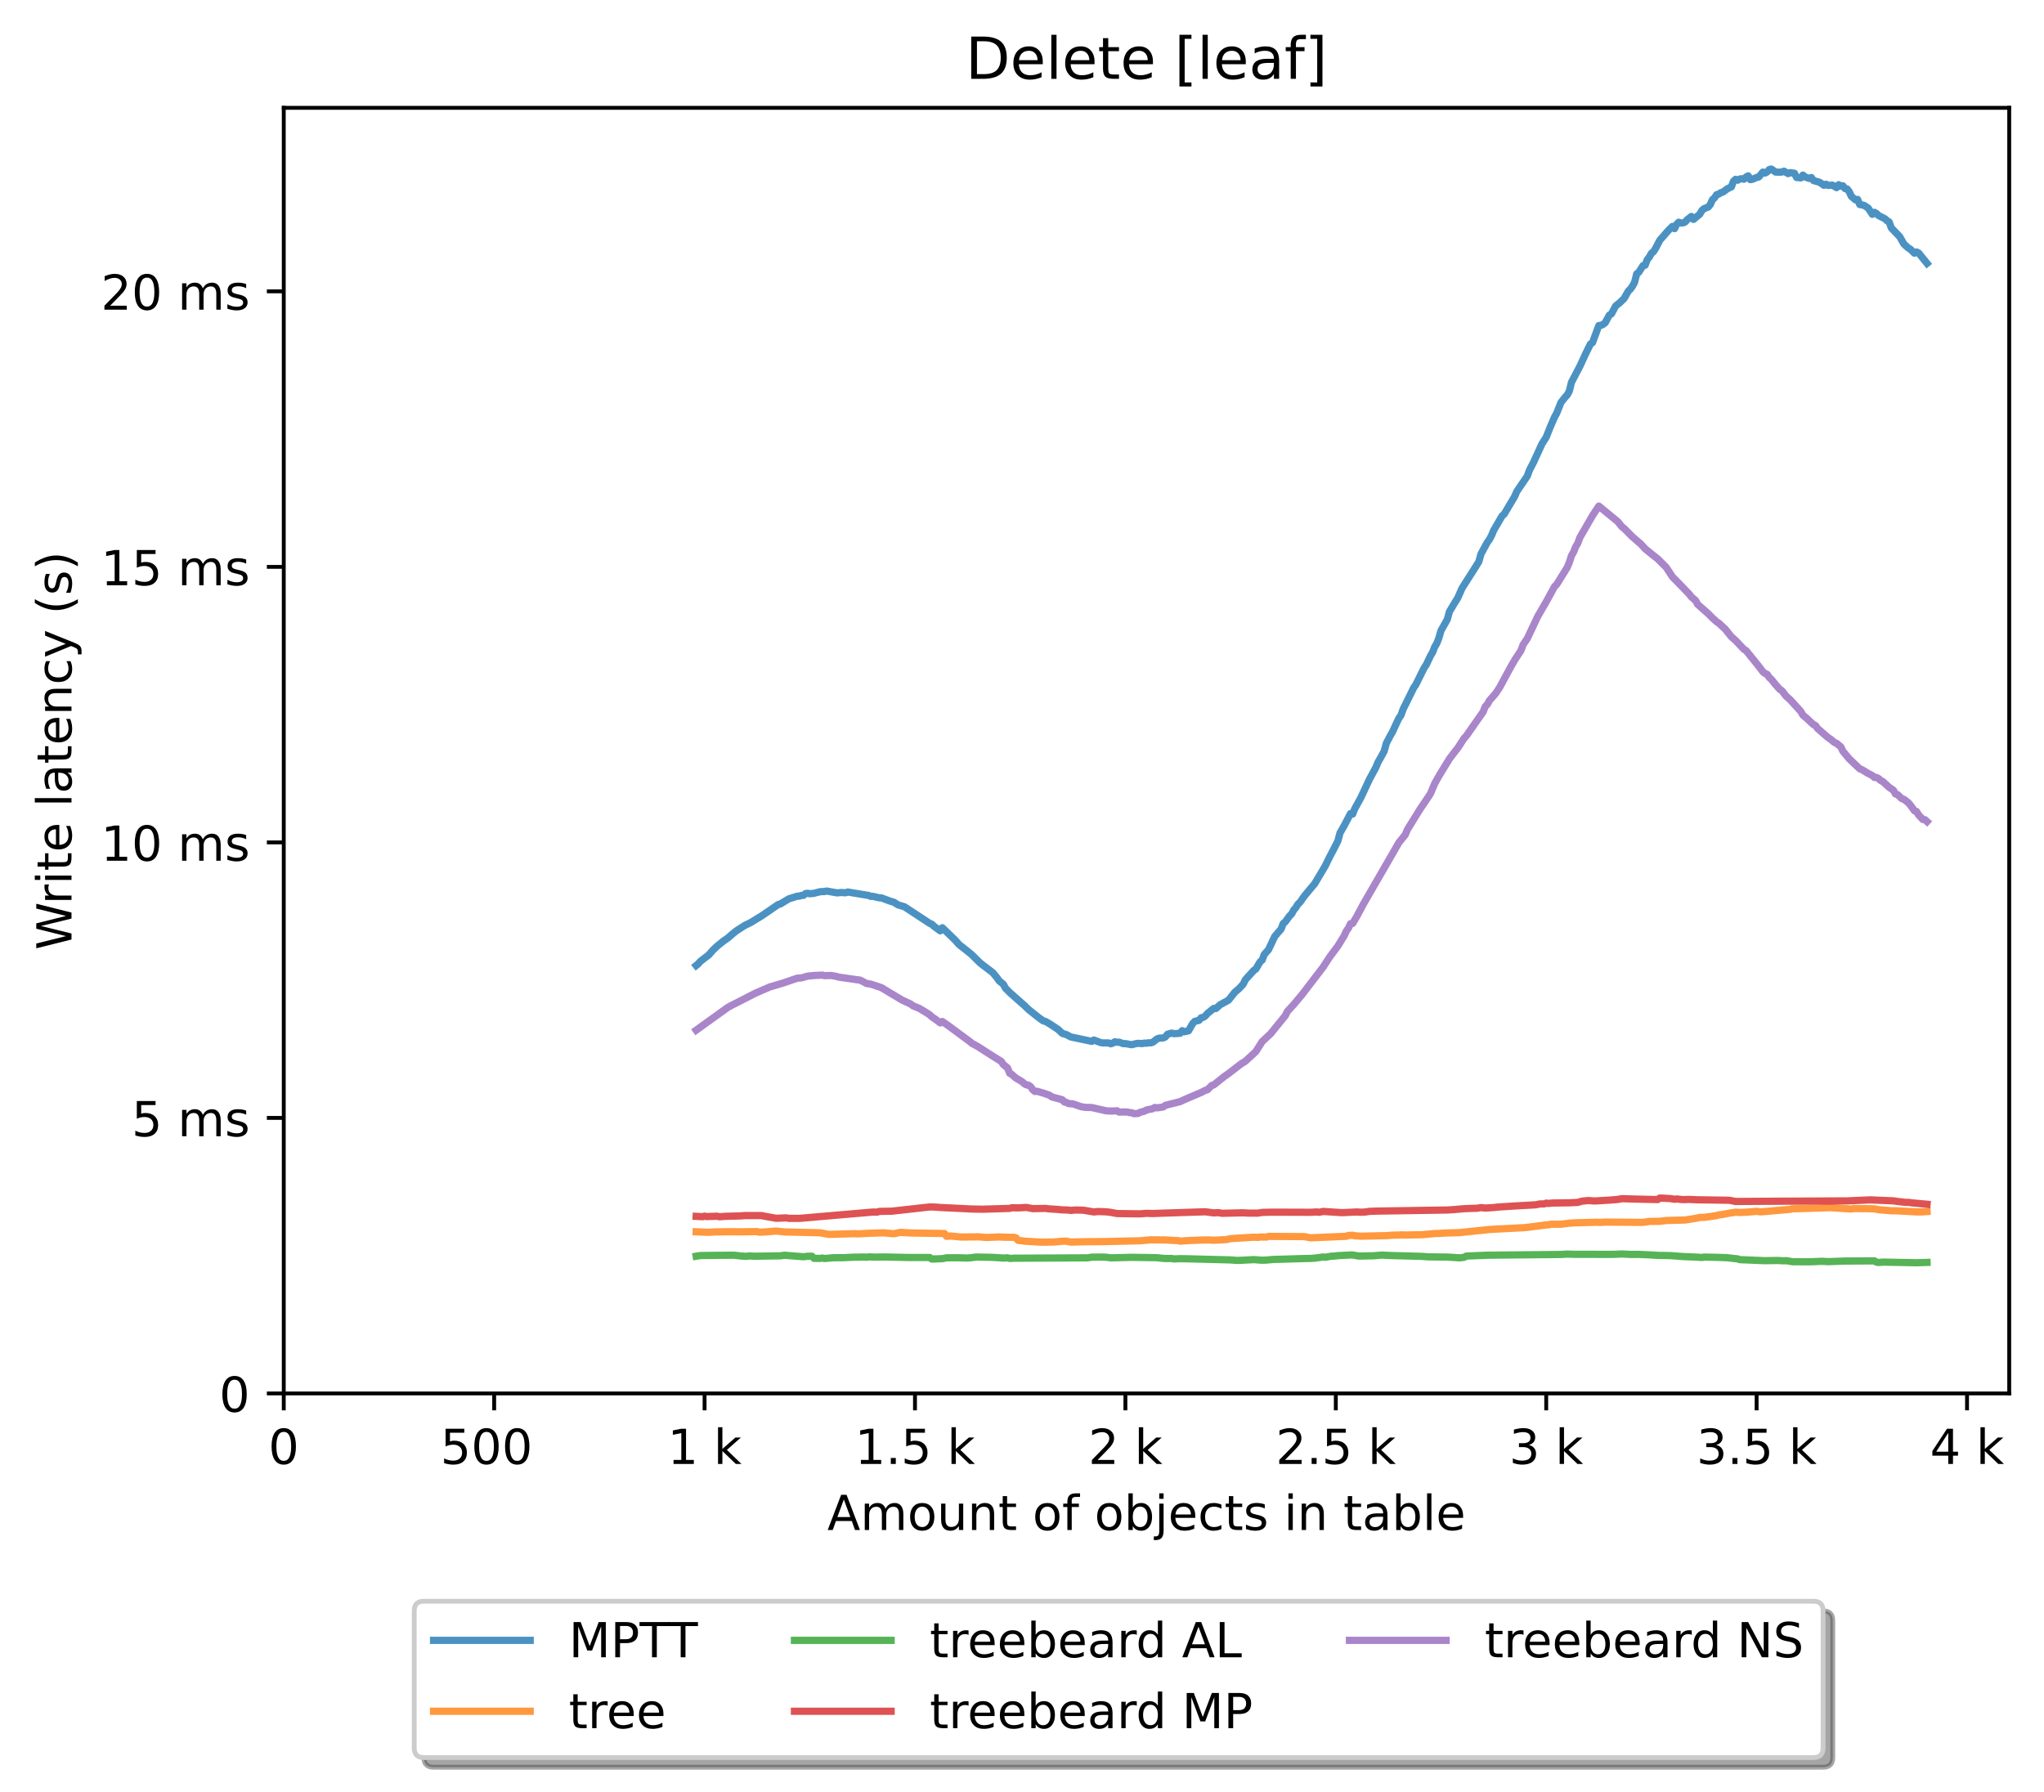 <?xml version="1.0" encoding="utf-8" standalone="no"?>
<!DOCTYPE svg PUBLIC "-//W3C//DTD SVG 1.1//EN"
  "http://www.w3.org/Graphics/SVG/1.1/DTD/svg11.dtd">
<!-- Created with matplotlib (https://matplotlib.org/) -->
<svg height="371.002pt" version="1.1" viewBox="0 0 423.051 371.002" width="423.051pt" xmlns="http://www.w3.org/2000/svg" xmlns:xlink="http://www.w3.org/1999/xlink">
 <defs>
  <style type="text/css">*{stroke-linecap:butt;stroke-linejoin:round;}</style>
 </defs>
 <g id="figure_1">
  <g id="patch_1">
   <path d="M 0 371.002 
L 423.051 371.002 
L 423.051 0 
L 0 0 
z
" style="fill:#ffffff;"/>
  </g>
  <g id="axes_1">
   <g id="patch_2">
    <path d="M 58.731 288.43 
L 415.851 288.43 
L 415.851 22.318 
L 58.731 22.318 
z
" style="fill:#ffffff;"/>
   </g>
   <g id="matplotlib.axis_1">
    <g id="xtick_1">
     <g id="line2d_1">
      <defs>
       <path d="M 0 0 
L 0 3.5 
" id="m8fda769b8e" style="stroke:#000000;stroke-width:0.8;"/>
      </defs>
      <g>
       <use style="stroke:#000000;stroke-width:0.8;" x="58.731" xlink:href="#m8fda769b8e" y="288.43"/>
      </g>
     </g>
     <g id="text_1">
      <!-- 0 -->
      <g transform="translate(55.55 303.029)scale(0.1 -0.1)">
       <defs>
        <path d="M 31.781 66.406 
Q 24.172 66.406 20.328 58.906 
Q 16.5 51.422 16.5 36.375 
Q 16.5 21.391 20.328 13.891 
Q 24.172 6.391 31.781 6.391 
Q 39.453 6.391 43.281 13.891 
Q 47.125 21.391 47.125 36.375 
Q 47.125 51.422 43.281 58.906 
Q 39.453 66.406 31.781 66.406 
z
M 31.781 74.219 
Q 44.047 74.219 50.516 64.516 
Q 56.984 54.828 56.984 36.375 
Q 56.984 17.969 50.516 8.266 
Q 44.047 -1.422 31.781 -1.422 
Q 19.531 -1.422 13.062 8.266 
Q 6.594 17.969 6.594 36.375 
Q 6.594 54.828 13.062 64.516 
Q 19.531 74.219 31.781 74.219 
z
" id="DejaVuSans-48"/>
       </defs>
       <use xlink:href="#DejaVuSans-48"/>
      </g>
     </g>
    </g>
    <g id="xtick_2">
     <g id="line2d_2">
      <g>
       <use style="stroke:#000000;stroke-width:0.8;" x="102.28" xlink:href="#m8fda769b8e" y="288.43"/>
      </g>
     </g>
     <g id="text_2">
      <!-- 500  -->
      <g transform="translate(91.147 303.029)scale(0.1 -0.1)">
       <defs>
        <path d="M 10.797 72.906 
L 49.516 72.906 
L 49.516 64.594 
L 19.828 64.594 
L 19.828 46.734 
Q 21.969 47.469 24.109 47.828 
Q 26.266 48.188 28.422 48.188 
Q 40.625 48.188 47.75 41.5 
Q 54.891 34.812 54.891 23.391 
Q 54.891 11.625 47.562 5.094 
Q 40.234 -1.422 26.906 -1.422 
Q 22.312 -1.422 17.547 -0.641 
Q 12.797 0.141 7.719 1.703 
L 7.719 11.625 
Q 12.109 9.234 16.797 8.062 
Q 21.484 6.891 26.703 6.891 
Q 35.156 6.891 40.078 11.328 
Q 45.016 15.766 45.016 23.391 
Q 45.016 31 40.078 35.438 
Q 35.156 39.891 26.703 39.891 
Q 22.75 39.891 18.812 39.016 
Q 14.891 38.141 10.797 36.281 
z
" id="DejaVuSans-53"/>
        <path id="DejaVuSans-32"/>
       </defs>
       <use xlink:href="#DejaVuSans-53"/>
       <use x="63.623" xlink:href="#DejaVuSans-48"/>
       <use x="127.246" xlink:href="#DejaVuSans-48"/>
       <use x="190.869" xlink:href="#DejaVuSans-32"/>
      </g>
     </g>
    </g>
    <g id="xtick_3">
     <g id="line2d_3">
      <g>
       <use style="stroke:#000000;stroke-width:0.8;" x="145.828" xlink:href="#m8fda769b8e" y="288.43"/>
      </g>
     </g>
     <g id="text_3">
      <!-- 1 k -->
      <g transform="translate(138.163 303.029)scale(0.1 -0.1)">
       <defs>
        <path d="M 12.406 8.297 
L 28.516 8.297 
L 28.516 63.922 
L 10.984 60.406 
L 10.984 69.391 
L 28.422 72.906 
L 38.281 72.906 
L 38.281 8.297 
L 54.391 8.297 
L 54.391 0 
L 12.406 0 
z
" id="DejaVuSans-49"/>
        <path d="M 9.078 75.984 
L 18.109 75.984 
L 18.109 31.109 
L 44.922 54.688 
L 56.391 54.688 
L 27.391 29.109 
L 57.625 0 
L 45.906 0 
L 18.109 26.703 
L 18.109 0 
L 9.078 0 
z
" id="DejaVuSans-107"/>
       </defs>
       <use xlink:href="#DejaVuSans-49"/>
       <use x="63.623" xlink:href="#DejaVuSans-32"/>
       <use x="95.41" xlink:href="#DejaVuSans-107"/>
      </g>
     </g>
    </g>
    <g id="xtick_4">
     <g id="line2d_4">
      <g>
       <use style="stroke:#000000;stroke-width:0.8;" x="189.377" xlink:href="#m8fda769b8e" y="288.43"/>
      </g>
     </g>
     <g id="text_4">
      <!-- 1.5 k -->
      <g transform="translate(176.941 303.029)scale(0.1 -0.1)">
       <defs>
        <path d="M 10.688 12.406 
L 21 12.406 
L 21 0 
L 10.688 0 
z
" id="DejaVuSans-46"/>
       </defs>
       <use xlink:href="#DejaVuSans-49"/>
       <use x="63.623" xlink:href="#DejaVuSans-46"/>
       <use x="95.41" xlink:href="#DejaVuSans-53"/>
       <use x="159.033" xlink:href="#DejaVuSans-32"/>
       <use x="190.82" xlink:href="#DejaVuSans-107"/>
      </g>
     </g>
    </g>
    <g id="xtick_5">
     <g id="line2d_5">
      <g>
       <use style="stroke:#000000;stroke-width:0.8;" x="232.926" xlink:href="#m8fda769b8e" y="288.43"/>
      </g>
     </g>
     <g id="text_5">
      <!-- 2 k -->
      <g transform="translate(225.26 303.029)scale(0.1 -0.1)">
       <defs>
        <path d="M 19.188 8.297 
L 53.609 8.297 
L 53.609 0 
L 7.328 0 
L 7.328 8.297 
Q 12.938 14.109 22.625 23.891 
Q 32.328 33.688 34.812 36.531 
Q 39.547 41.844 41.422 45.531 
Q 43.312 49.219 43.312 52.781 
Q 43.312 58.594 39.234 62.25 
Q 35.156 65.922 28.609 65.922 
Q 23.969 65.922 18.812 64.312 
Q 13.672 62.703 7.812 59.422 
L 7.812 69.391 
Q 13.766 71.781 18.938 73 
Q 24.125 74.219 28.422 74.219 
Q 39.75 74.219 46.484 68.547 
Q 53.219 62.891 53.219 53.422 
Q 53.219 48.922 51.531 44.891 
Q 49.859 40.875 45.406 35.406 
Q 44.188 33.984 37.641 27.219 
Q 31.109 20.453 19.188 8.297 
z
" id="DejaVuSans-50"/>
       </defs>
       <use xlink:href="#DejaVuSans-50"/>
       <use x="63.623" xlink:href="#DejaVuSans-32"/>
       <use x="95.41" xlink:href="#DejaVuSans-107"/>
      </g>
     </g>
    </g>
    <g id="xtick_6">
     <g id="line2d_6">
      <g>
       <use style="stroke:#000000;stroke-width:0.8;" x="276.474" xlink:href="#m8fda769b8e" y="288.43"/>
      </g>
     </g>
     <g id="text_6">
      <!-- 2.5 k -->
      <g transform="translate(264.038 303.029)scale(0.1 -0.1)">
       <use xlink:href="#DejaVuSans-50"/>
       <use x="63.623" xlink:href="#DejaVuSans-46"/>
       <use x="95.41" xlink:href="#DejaVuSans-53"/>
       <use x="159.033" xlink:href="#DejaVuSans-32"/>
       <use x="190.82" xlink:href="#DejaVuSans-107"/>
      </g>
     </g>
    </g>
    <g id="xtick_7">
     <g id="line2d_7">
      <g>
       <use style="stroke:#000000;stroke-width:0.8;" x="320.023" xlink:href="#m8fda769b8e" y="288.43"/>
      </g>
     </g>
     <g id="text_7">
      <!-- 3 k -->
      <g transform="translate(312.357 303.029)scale(0.1 -0.1)">
       <defs>
        <path d="M 40.578 39.312 
Q 47.656 37.797 51.625 33 
Q 55.609 28.219 55.609 21.188 
Q 55.609 10.406 48.188 4.484 
Q 40.766 -1.422 27.094 -1.422 
Q 22.516 -1.422 17.656 -0.516 
Q 12.797 0.391 7.625 2.203 
L 7.625 11.719 
Q 11.719 9.328 16.594 8.109 
Q 21.484 6.891 26.812 6.891 
Q 36.078 6.891 40.938 10.547 
Q 45.797 14.203 45.797 21.188 
Q 45.797 27.641 41.281 31.266 
Q 36.766 34.906 28.719 34.906 
L 20.219 34.906 
L 20.219 43.016 
L 29.109 43.016 
Q 36.375 43.016 40.234 45.922 
Q 44.094 48.828 44.094 54.297 
Q 44.094 59.906 40.109 62.906 
Q 36.141 65.922 28.719 65.922 
Q 24.656 65.922 20.016 65.031 
Q 15.375 64.156 9.812 62.312 
L 9.812 71.094 
Q 15.438 72.656 20.344 73.438 
Q 25.25 74.219 29.594 74.219 
Q 40.828 74.219 47.359 69.109 
Q 53.906 64.016 53.906 55.328 
Q 53.906 49.266 50.438 45.094 
Q 46.969 40.922 40.578 39.312 
z
" id="DejaVuSans-51"/>
       </defs>
       <use xlink:href="#DejaVuSans-51"/>
       <use x="63.623" xlink:href="#DejaVuSans-32"/>
       <use x="95.41" xlink:href="#DejaVuSans-107"/>
      </g>
     </g>
    </g>
    <g id="xtick_8">
     <g id="line2d_8">
      <g>
       <use style="stroke:#000000;stroke-width:0.8;" x="363.571" xlink:href="#m8fda769b8e" y="288.43"/>
      </g>
     </g>
     <g id="text_8">
      <!-- 3.5 k -->
      <g transform="translate(351.135 303.029)scale(0.1 -0.1)">
       <use xlink:href="#DejaVuSans-51"/>
       <use x="63.623" xlink:href="#DejaVuSans-46"/>
       <use x="95.41" xlink:href="#DejaVuSans-53"/>
       <use x="159.033" xlink:href="#DejaVuSans-32"/>
       <use x="190.82" xlink:href="#DejaVuSans-107"/>
      </g>
     </g>
    </g>
    <g id="xtick_9">
     <g id="line2d_9">
      <g>
       <use style="stroke:#000000;stroke-width:0.8;" x="407.12" xlink:href="#m8fda769b8e" y="288.43"/>
      </g>
     </g>
     <g id="text_9">
      <!-- 4 k -->
      <g transform="translate(399.454 303.029)scale(0.1 -0.1)">
       <defs>
        <path d="M 37.797 64.312 
L 12.891 25.391 
L 37.797 25.391 
z
M 35.203 72.906 
L 47.609 72.906 
L 47.609 25.391 
L 58.016 25.391 
L 58.016 17.188 
L 47.609 17.188 
L 47.609 0 
L 37.797 0 
L 37.797 17.188 
L 4.891 17.188 
L 4.891 26.703 
z
" id="DejaVuSans-52"/>
       </defs>
       <use xlink:href="#DejaVuSans-52"/>
       <use x="63.623" xlink:href="#DejaVuSans-32"/>
       <use x="95.41" xlink:href="#DejaVuSans-107"/>
      </g>
     </g>
    </g>
    <g id="text_10">
     <!-- Amount of objects in table -->
     <g transform="translate(171.233 316.707)scale(0.1 -0.1)">
      <defs>
       <path d="M 34.188 63.188 
L 20.797 26.906 
L 47.609 26.906 
z
M 28.609 72.906 
L 39.797 72.906 
L 67.578 0 
L 57.328 0 
L 50.688 18.703 
L 17.828 18.703 
L 11.188 0 
L 0.781 0 
z
" id="DejaVuSans-65"/>
       <path d="M 52 44.188 
Q 55.375 50.25 60.062 53.125 
Q 64.75 56 71.094 56 
Q 79.641 56 84.281 50.016 
Q 88.922 44.047 88.922 33.016 
L 88.922 0 
L 79.891 0 
L 79.891 32.719 
Q 79.891 40.578 77.094 44.375 
Q 74.312 48.188 68.609 48.188 
Q 61.625 48.188 57.562 43.547 
Q 53.516 38.922 53.516 30.906 
L 53.516 0 
L 44.484 0 
L 44.484 32.719 
Q 44.484 40.625 41.703 44.406 
Q 38.922 48.188 33.109 48.188 
Q 26.219 48.188 22.156 43.531 
Q 18.109 38.875 18.109 30.906 
L 18.109 0 
L 9.078 0 
L 9.078 54.688 
L 18.109 54.688 
L 18.109 46.188 
Q 21.188 51.219 25.484 53.609 
Q 29.781 56 35.688 56 
Q 41.656 56 45.828 52.969 
Q 50 49.953 52 44.188 
z
" id="DejaVuSans-109"/>
       <path d="M 30.609 48.391 
Q 23.391 48.391 19.188 42.75 
Q 14.984 37.109 14.984 27.297 
Q 14.984 17.484 19.156 11.844 
Q 23.344 6.203 30.609 6.203 
Q 37.797 6.203 41.984 11.859 
Q 46.188 17.531 46.188 27.297 
Q 46.188 37.016 41.984 42.703 
Q 37.797 48.391 30.609 48.391 
z
M 30.609 56 
Q 42.328 56 49.016 48.375 
Q 55.719 40.766 55.719 27.297 
Q 55.719 13.875 49.016 6.219 
Q 42.328 -1.422 30.609 -1.422 
Q 18.844 -1.422 12.172 6.219 
Q 5.516 13.875 5.516 27.297 
Q 5.516 40.766 12.172 48.375 
Q 18.844 56 30.609 56 
z
" id="DejaVuSans-111"/>
       <path d="M 8.5 21.578 
L 8.5 54.688 
L 17.484 54.688 
L 17.484 21.922 
Q 17.484 14.156 20.5 10.266 
Q 23.531 6.391 29.594 6.391 
Q 36.859 6.391 41.078 11.031 
Q 45.312 15.672 45.312 23.688 
L 45.312 54.688 
L 54.297 54.688 
L 54.297 0 
L 45.312 0 
L 45.312 8.406 
Q 42.047 3.422 37.719 1 
Q 33.406 -1.422 27.688 -1.422 
Q 18.266 -1.422 13.375 4.438 
Q 8.5 10.297 8.5 21.578 
z
M 31.109 56 
z
" id="DejaVuSans-117"/>
       <path d="M 54.891 33.016 
L 54.891 0 
L 45.906 0 
L 45.906 32.719 
Q 45.906 40.484 42.875 44.328 
Q 39.844 48.188 33.797 48.188 
Q 26.516 48.188 22.312 43.547 
Q 18.109 38.922 18.109 30.906 
L 18.109 0 
L 9.078 0 
L 9.078 54.688 
L 18.109 54.688 
L 18.109 46.188 
Q 21.344 51.125 25.703 53.562 
Q 30.078 56 35.797 56 
Q 45.219 56 50.047 50.172 
Q 54.891 44.344 54.891 33.016 
z
" id="DejaVuSans-110"/>
       <path d="M 18.312 70.219 
L 18.312 54.688 
L 36.812 54.688 
L 36.812 47.703 
L 18.312 47.703 
L 18.312 18.016 
Q 18.312 11.328 20.141 9.422 
Q 21.969 7.516 27.594 7.516 
L 36.812 7.516 
L 36.812 0 
L 27.594 0 
Q 17.188 0 13.234 3.875 
Q 9.281 7.766 9.281 18.016 
L 9.281 47.703 
L 2.688 47.703 
L 2.688 54.688 
L 9.281 54.688 
L 9.281 70.219 
z
" id="DejaVuSans-116"/>
       <path d="M 37.109 75.984 
L 37.109 68.5 
L 28.516 68.5 
Q 23.688 68.5 21.797 66.547 
Q 19.922 64.594 19.922 59.516 
L 19.922 54.688 
L 34.719 54.688 
L 34.719 47.703 
L 19.922 47.703 
L 19.922 0 
L 10.891 0 
L 10.891 47.703 
L 2.297 47.703 
L 2.297 54.688 
L 10.891 54.688 
L 10.891 58.5 
Q 10.891 67.625 15.141 71.797 
Q 19.391 75.984 28.609 75.984 
z
" id="DejaVuSans-102"/>
       <path d="M 48.688 27.297 
Q 48.688 37.203 44.609 42.844 
Q 40.531 48.484 33.406 48.484 
Q 26.266 48.484 22.188 42.844 
Q 18.109 37.203 18.109 27.297 
Q 18.109 17.391 22.188 11.75 
Q 26.266 6.109 33.406 6.109 
Q 40.531 6.109 44.609 11.75 
Q 48.688 17.391 48.688 27.297 
z
M 18.109 46.391 
Q 20.953 51.266 25.266 53.625 
Q 29.594 56 35.594 56 
Q 45.562 56 51.781 48.094 
Q 58.016 40.188 58.016 27.297 
Q 58.016 14.406 51.781 6.484 
Q 45.562 -1.422 35.594 -1.422 
Q 29.594 -1.422 25.266 0.953 
Q 20.953 3.328 18.109 8.203 
L 18.109 0 
L 9.078 0 
L 9.078 75.984 
L 18.109 75.984 
z
" id="DejaVuSans-98"/>
       <path d="M 9.422 54.688 
L 18.406 54.688 
L 18.406 -0.984 
Q 18.406 -11.422 14.422 -16.109 
Q 10.453 -20.797 1.609 -20.797 
L -1.812 -20.797 
L -1.812 -13.188 
L 0.594 -13.188 
Q 5.719 -13.188 7.562 -10.812 
Q 9.422 -8.453 9.422 -0.984 
z
M 9.422 75.984 
L 18.406 75.984 
L 18.406 64.594 
L 9.422 64.594 
z
" id="DejaVuSans-106"/>
       <path d="M 56.203 29.594 
L 56.203 25.203 
L 14.891 25.203 
Q 15.484 15.922 20.484 11.062 
Q 25.484 6.203 34.422 6.203 
Q 39.594 6.203 44.453 7.469 
Q 49.312 8.734 54.109 11.281 
L 54.109 2.781 
Q 49.266 0.734 44.188 -0.344 
Q 39.109 -1.422 33.891 -1.422 
Q 20.797 -1.422 13.156 6.188 
Q 5.516 13.812 5.516 26.812 
Q 5.516 40.234 12.766 48.109 
Q 20.016 56 32.328 56 
Q 43.359 56 49.781 48.891 
Q 56.203 41.797 56.203 29.594 
z
M 47.219 32.234 
Q 47.125 39.594 43.094 43.984 
Q 39.062 48.391 32.422 48.391 
Q 24.906 48.391 20.391 44.141 
Q 15.875 39.891 15.188 32.172 
z
" id="DejaVuSans-101"/>
       <path d="M 48.781 52.594 
L 48.781 44.188 
Q 44.969 46.297 41.141 47.344 
Q 37.312 48.391 33.406 48.391 
Q 24.656 48.391 19.812 42.844 
Q 14.984 37.312 14.984 27.297 
Q 14.984 17.281 19.812 11.734 
Q 24.656 6.203 33.406 6.203 
Q 37.312 6.203 41.141 7.25 
Q 44.969 8.297 48.781 10.406 
L 48.781 2.094 
Q 45.016 0.344 40.984 -0.531 
Q 36.969 -1.422 32.422 -1.422 
Q 20.062 -1.422 12.781 6.344 
Q 5.516 14.109 5.516 27.297 
Q 5.516 40.672 12.859 48.328 
Q 20.219 56 33.016 56 
Q 37.156 56 41.109 55.141 
Q 45.062 54.297 48.781 52.594 
z
" id="DejaVuSans-99"/>
       <path d="M 44.281 53.078 
L 44.281 44.578 
Q 40.484 46.531 36.375 47.5 
Q 32.281 48.484 27.875 48.484 
Q 21.188 48.484 17.844 46.438 
Q 14.5 44.391 14.5 40.281 
Q 14.5 37.156 16.891 35.375 
Q 19.281 33.594 26.516 31.984 
L 29.594 31.297 
Q 39.156 29.25 43.188 25.516 
Q 47.219 21.781 47.219 15.094 
Q 47.219 7.469 41.188 3.016 
Q 35.156 -1.422 24.609 -1.422 
Q 20.219 -1.422 15.453 -0.562 
Q 10.688 0.297 5.422 2 
L 5.422 11.281 
Q 10.406 8.688 15.234 7.391 
Q 20.062 6.109 24.812 6.109 
Q 31.156 6.109 34.562 8.281 
Q 37.984 10.453 37.984 14.406 
Q 37.984 18.062 35.516 20.016 
Q 33.062 21.969 24.703 23.781 
L 21.578 24.516 
Q 13.234 26.266 9.516 29.906 
Q 5.812 33.547 5.812 39.891 
Q 5.812 47.609 11.281 51.797 
Q 16.75 56 26.812 56 
Q 31.781 56 36.172 55.266 
Q 40.578 54.547 44.281 53.078 
z
" id="DejaVuSans-115"/>
       <path d="M 9.422 54.688 
L 18.406 54.688 
L 18.406 0 
L 9.422 0 
z
M 9.422 75.984 
L 18.406 75.984 
L 18.406 64.594 
L 9.422 64.594 
z
" id="DejaVuSans-105"/>
       <path d="M 34.281 27.484 
Q 23.391 27.484 19.188 25 
Q 14.984 22.516 14.984 16.5 
Q 14.984 11.719 18.141 8.906 
Q 21.297 6.109 26.703 6.109 
Q 34.188 6.109 38.703 11.406 
Q 43.219 16.703 43.219 25.484 
L 43.219 27.484 
z
M 52.203 31.203 
L 52.203 0 
L 43.219 0 
L 43.219 8.297 
Q 40.141 3.328 35.547 0.953 
Q 30.953 -1.422 24.312 -1.422 
Q 15.922 -1.422 10.953 3.297 
Q 6 8.016 6 15.922 
Q 6 25.141 12.172 29.828 
Q 18.359 34.516 30.609 34.516 
L 43.219 34.516 
L 43.219 35.406 
Q 43.219 41.609 39.141 45 
Q 35.062 48.391 27.688 48.391 
Q 23 48.391 18.547 47.266 
Q 14.109 46.141 10.016 43.891 
L 10.016 52.203 
Q 14.938 54.109 19.578 55.047 
Q 24.219 56 28.609 56 
Q 40.484 56 46.344 49.844 
Q 52.203 43.703 52.203 31.203 
z
" id="DejaVuSans-97"/>
       <path d="M 9.422 75.984 
L 18.406 75.984 
L 18.406 0 
L 9.422 0 
z
" id="DejaVuSans-108"/>
      </defs>
      <use xlink:href="#DejaVuSans-65"/>
      <use x="68.408" xlink:href="#DejaVuSans-109"/>
      <use x="165.82" xlink:href="#DejaVuSans-111"/>
      <use x="227.002" xlink:href="#DejaVuSans-117"/>
      <use x="290.381" xlink:href="#DejaVuSans-110"/>
      <use x="353.76" xlink:href="#DejaVuSans-116"/>
      <use x="392.969" xlink:href="#DejaVuSans-32"/>
      <use x="424.756" xlink:href="#DejaVuSans-111"/>
      <use x="485.938" xlink:href="#DejaVuSans-102"/>
      <use x="521.143" xlink:href="#DejaVuSans-32"/>
      <use x="552.93" xlink:href="#DejaVuSans-111"/>
      <use x="614.111" xlink:href="#DejaVuSans-98"/>
      <use x="677.588" xlink:href="#DejaVuSans-106"/>
      <use x="705.371" xlink:href="#DejaVuSans-101"/>
      <use x="766.895" xlink:href="#DejaVuSans-99"/>
      <use x="821.875" xlink:href="#DejaVuSans-116"/>
      <use x="861.084" xlink:href="#DejaVuSans-115"/>
      <use x="913.184" xlink:href="#DejaVuSans-32"/>
      <use x="944.971" xlink:href="#DejaVuSans-105"/>
      <use x="972.754" xlink:href="#DejaVuSans-110"/>
      <use x="1036.133" xlink:href="#DejaVuSans-32"/>
      <use x="1067.92" xlink:href="#DejaVuSans-116"/>
      <use x="1107.129" xlink:href="#DejaVuSans-97"/>
      <use x="1168.408" xlink:href="#DejaVuSans-98"/>
      <use x="1231.885" xlink:href="#DejaVuSans-108"/>
      <use x="1259.668" xlink:href="#DejaVuSans-101"/>
     </g>
    </g>
   </g>
   <g id="matplotlib.axis_2">
    <g id="ytick_1">
     <g id="line2d_10">
      <defs>
       <path d="M 0 0 
L -3.5 0 
" id="m3022a61abf" style="stroke:#000000;stroke-width:0.8;"/>
      </defs>
      <g>
       <use style="stroke:#000000;stroke-width:0.8;" x="58.731" xlink:href="#m3022a61abf" y="288.43"/>
      </g>
     </g>
     <g id="text_11">
      <!-- 0 -->
      <g transform="translate(45.369 292.229)scale(0.1 -0.1)">
       <use xlink:href="#DejaVuSans-48"/>
      </g>
     </g>
    </g>
    <g id="ytick_2">
     <g id="line2d_11">
      <g>
       <use style="stroke:#000000;stroke-width:0.8;" x="58.731" xlink:href="#m3022a61abf" y="231.399"/>
      </g>
     </g>
     <g id="text_12">
      <!-- 5 ms -->
      <g transform="translate(27.241 235.199)scale(0.1 -0.1)">
       <use xlink:href="#DejaVuSans-53"/>
       <use x="63.623" xlink:href="#DejaVuSans-32"/>
       <use x="95.41" xlink:href="#DejaVuSans-109"/>
       <use x="192.822" xlink:href="#DejaVuSans-115"/>
      </g>
     </g>
    </g>
    <g id="ytick_3">
     <g id="line2d_12">
      <g>
       <use style="stroke:#000000;stroke-width:0.8;" x="58.731" xlink:href="#m3022a61abf" y="174.368"/>
      </g>
     </g>
     <g id="text_13">
      <!-- 10 ms -->
      <g transform="translate(20.878 178.168)scale(0.1 -0.1)">
       <use xlink:href="#DejaVuSans-49"/>
       <use x="63.623" xlink:href="#DejaVuSans-48"/>
       <use x="127.246" xlink:href="#DejaVuSans-32"/>
       <use x="159.033" xlink:href="#DejaVuSans-109"/>
       <use x="256.445" xlink:href="#DejaVuSans-115"/>
      </g>
     </g>
    </g>
    <g id="ytick_4">
     <g id="line2d_13">
      <g>
       <use style="stroke:#000000;stroke-width:0.8;" x="58.731" xlink:href="#m3022a61abf" y="117.338"/>
      </g>
     </g>
     <g id="text_14">
      <!-- 15 ms -->
      <g transform="translate(20.878 121.137)scale(0.1 -0.1)">
       <use xlink:href="#DejaVuSans-49"/>
       <use x="63.623" xlink:href="#DejaVuSans-53"/>
       <use x="127.246" xlink:href="#DejaVuSans-32"/>
       <use x="159.033" xlink:href="#DejaVuSans-109"/>
       <use x="256.445" xlink:href="#DejaVuSans-115"/>
      </g>
     </g>
    </g>
    <g id="ytick_5">
     <g id="line2d_14">
      <g>
       <use style="stroke:#000000;stroke-width:0.8;" x="58.731" xlink:href="#m3022a61abf" y="60.307"/>
      </g>
     </g>
     <g id="text_15">
      <!-- 20 ms -->
      <g transform="translate(20.878 64.106)scale(0.1 -0.1)">
       <use xlink:href="#DejaVuSans-50"/>
       <use x="63.623" xlink:href="#DejaVuSans-48"/>
       <use x="127.246" xlink:href="#DejaVuSans-32"/>
       <use x="159.033" xlink:href="#DejaVuSans-109"/>
       <use x="256.445" xlink:href="#DejaVuSans-115"/>
      </g>
     </g>
    </g>
    <g id="text_16">
     <!-- Write latency (s) -->
     <g transform="translate(14.798 196.626)rotate(-90)scale(0.1 -0.1)">
      <defs>
       <path d="M 3.328 72.906 
L 13.281 72.906 
L 28.609 11.281 
L 43.891 72.906 
L 54.984 72.906 
L 70.312 11.281 
L 85.594 72.906 
L 95.609 72.906 
L 77.297 0 
L 64.891 0 
L 49.516 63.281 
L 33.984 0 
L 21.578 0 
z
" id="DejaVuSans-87"/>
       <path d="M 41.109 46.297 
Q 39.594 47.172 37.812 47.578 
Q 36.031 48 33.891 48 
Q 26.266 48 22.188 43.047 
Q 18.109 38.094 18.109 28.812 
L 18.109 0 
L 9.078 0 
L 9.078 54.688 
L 18.109 54.688 
L 18.109 46.188 
Q 20.953 51.172 25.484 53.578 
Q 30.031 56 36.531 56 
Q 37.453 56 38.578 55.875 
Q 39.703 55.766 41.062 55.516 
z
" id="DejaVuSans-114"/>
       <path d="M 32.172 -5.078 
Q 28.375 -14.844 24.75 -17.812 
Q 21.141 -20.797 15.094 -20.797 
L 7.906 -20.797 
L 7.906 -13.281 
L 13.188 -13.281 
Q 16.891 -13.281 18.938 -11.516 
Q 21 -9.766 23.484 -3.219 
L 25.094 0.875 
L 2.984 54.688 
L 12.5 54.688 
L 29.594 11.922 
L 46.688 54.688 
L 56.203 54.688 
z
" id="DejaVuSans-121"/>
       <path d="M 31 75.875 
Q 24.469 64.656 21.281 53.656 
Q 18.109 42.672 18.109 31.391 
Q 18.109 20.125 21.312 9.062 
Q 24.516 -2 31 -13.188 
L 23.188 -13.188 
Q 15.875 -1.703 12.234 9.375 
Q 8.594 20.453 8.594 31.391 
Q 8.594 42.281 12.203 53.312 
Q 15.828 64.359 23.188 75.875 
z
" id="DejaVuSans-40"/>
       <path d="M 8.016 75.875 
L 15.828 75.875 
Q 23.141 64.359 26.781 53.312 
Q 30.422 42.281 30.422 31.391 
Q 30.422 20.453 26.781 9.375 
Q 23.141 -1.703 15.828 -13.188 
L 8.016 -13.188 
Q 14.5 -2 17.703 9.062 
Q 20.906 20.125 20.906 31.391 
Q 20.906 42.672 17.703 53.656 
Q 14.5 64.656 8.016 75.875 
z
" id="DejaVuSans-41"/>
      </defs>
      <use xlink:href="#DejaVuSans-87"/>
      <use x="94.377" xlink:href="#DejaVuSans-114"/>
      <use x="135.49" xlink:href="#DejaVuSans-105"/>
      <use x="163.273" xlink:href="#DejaVuSans-116"/>
      <use x="202.482" xlink:href="#DejaVuSans-101"/>
      <use x="264.006" xlink:href="#DejaVuSans-32"/>
      <use x="295.793" xlink:href="#DejaVuSans-108"/>
      <use x="323.576" xlink:href="#DejaVuSans-97"/>
      <use x="384.855" xlink:href="#DejaVuSans-116"/>
      <use x="424.064" xlink:href="#DejaVuSans-101"/>
      <use x="485.588" xlink:href="#DejaVuSans-110"/>
      <use x="548.967" xlink:href="#DejaVuSans-99"/>
      <use x="603.947" xlink:href="#DejaVuSans-121"/>
      <use x="663.127" xlink:href="#DejaVuSans-32"/>
      <use x="694.914" xlink:href="#DejaVuSans-40"/>
      <use x="733.928" xlink:href="#DejaVuSans-115"/>
      <use x="786.027" xlink:href="#DejaVuSans-41"/>
     </g>
    </g>
   </g>
   <g id="line2d_15">
    <path clip-path="url(#pd49de51243)" d="M 144.086 199.852 
L 144.522 199.5 
L 144.957 198.993 
L 146.699 197.658 
L 147.57 196.66 
L 148.441 195.832 
L 149.748 194.779 
L 150.619 194.18 
L 151.49 193.423 
L 152.361 192.71 
L 154.103 191.582 
L 155.409 190.943 
L 157.586 189.613 
L 158.893 188.721 
L 161.07 187.228 
L 161.506 187.119 
L 163.248 186.062 
L 164.99 185.514 
L 165.425 185.496 
L 165.861 185.345 
L 166.296 185.326 
L 166.732 184.961 
L 167.167 184.896 
L 167.603 185 
L 168.474 184.905 
L 169.78 184.567 
L 170.651 184.542 
L 171.087 184.433 
L 171.958 184.591 
L 173.264 184.82 
L 174.135 184.736 
L 175.006 184.804 
L 175.441 184.64 
L 179.796 185.356 
L 180.232 185.547 
L 180.667 185.536 
L 181.974 185.843 
L 182.409 185.851 
L 184.151 186.501 
L 185.022 186.764 
L 185.893 187.314 
L 186.764 187.569 
L 187.2 187.695 
L 192.425 191.131 
L 192.861 191.306 
L 193.296 191.72 
L 194.167 192.356 
L 194.603 192.675 
L 195.038 192.035 
L 197.651 194.56 
L 198.522 195.535 
L 200.264 196.901 
L 201.135 197.619 
L 202.877 199.344 
L 205.49 201.34 
L 206.361 202.4 
L 206.796 203.022 
L 207.667 203.743 
L 208.103 204.552 
L 208.974 205.429 
L 210.716 206.977 
L 212.022 208.122 
L 212.893 208.97 
L 215.071 210.708 
L 215.942 211.318 
L 216.377 211.426 
L 217.248 211.923 
L 218.99 213.075 
L 219.861 213.9 
L 220.732 214.16 
L 221.603 214.634 
L 225.958 215.554 
L 226.393 215.277 
L 227.7 215.771 
L 228.135 215.869 
L 229.442 215.87 
L 229.877 216.056 
L 230.313 215.921 
L 230.748 215.637 
L 231.184 215.741 
L 231.619 215.716 
L 232.49 216.035 
L 232.926 216.017 
L 233.796 216.178 
L 234.232 216.251 
L 235.103 216.027 
L 235.538 215.959 
L 236.409 216.014 
L 236.845 215.913 
L 237.28 215.944 
L 237.716 215.847 
L 238.151 215.865 
L 238.587 215.744 
L 239.458 215.058 
L 239.893 214.895 
L 240.764 214.847 
L 241.2 214.631 
L 241.635 214.091 
L 242.506 213.838 
L 242.942 213.963 
L 244.248 213.884 
L 244.684 213.342 
L 245.119 213.564 
L 245.99 213.37 
L 246.861 211.852 
L 247.297 211.405 
L 248.168 211.198 
L 248.603 210.673 
L 249.038 210.585 
L 249.474 210.289 
L 249.909 209.779 
L 251.216 208.735 
L 251.651 208.761 
L 252.522 207.981 
L 254.264 207.031 
L 255.571 205.387 
L 256.442 204.644 
L 257.313 203.705 
L 257.748 202.799 
L 259.49 200.881 
L 259.926 200.582 
L 260.797 199.099 
L 261.232 198.726 
L 261.668 197.562 
L 262.539 196.588 
L 263.845 193.818 
L 265.151 192.316 
L 265.587 191.17 
L 266.022 190.808 
L 266.893 189.61 
L 267.329 189.175 
L 267.764 188.376 
L 268.2 187.864 
L 268.635 187.156 
L 269.071 186.751 
L 269.942 185.499 
L 272.119 182.895 
L 274.297 179.224 
L 275.168 177.434 
L 276.039 175.786 
L 276.91 174.055 
L 277.345 172.408 
L 278.216 170.897 
L 279.522 168.398 
L 279.958 168.51 
L 280.393 167.42 
L 281.7 165.033 
L 283.442 161.296 
L 284.748 158.887 
L 285.184 157.831 
L 286.055 156.291 
L 286.49 155.471 
L 286.926 153.864 
L 287.797 152.201 
L 288.232 151.459 
L 289.103 149.537 
L 289.539 148.65 
L 289.974 148.025 
L 290.41 146.79 
L 292.152 143.271 
L 292.587 142.369 
L 293.023 141.748 
L 294.764 138.242 
L 295.2 137.601 
L 296.071 135.742 
L 296.506 135.035 
L 296.942 133.898 
L 297.377 133.179 
L 297.813 132.032 
L 298.248 130.532 
L 299.555 128.206 
L 299.99 126.609 
L 300.861 125.145 
L 301.732 123.735 
L 302.603 121.757 
L 303.91 119.69 
L 304.781 118.338 
L 306.087 116.242 
L 306.523 114.664 
L 307.829 112.272 
L 308.265 111.667 
L 308.7 110.867 
L 309.135 109.803 
L 310.877 106.816 
L 311.313 106.434 
L 313.49 102.769 
L 313.926 101.748 
L 316.103 98.549 
L 316.539 97.352 
L 317.41 95.667 
L 319.152 91.862 
L 320.023 90.492 
L 320.894 88.304 
L 321.765 86.295 
L 322.2 85.514 
L 323.071 83.314 
L 323.942 82.213 
L 324.377 81.75 
L 324.813 80.924 
L 325.248 79.138 
L 326.99 75.812 
L 328.297 72.992 
L 329.168 71.225 
L 329.603 70.923 
L 330.91 67.389 
L 331.345 67.338 
L 331.781 67.153 
L 332.216 66.827 
L 333.087 65.228 
L 333.523 64.97 
L 334.394 63.335 
L 335.265 62.635 
L 336.136 61.797 
L 337.007 60.263 
L 337.442 59.844 
L 337.878 59.239 
L 338.313 58.423 
L 338.749 56.691 
L 339.184 56.346 
L 340.055 54.987 
L 340.49 54.899 
L 340.926 53.759 
L 341.361 53.212 
L 341.797 52.424 
L 342.232 52.081 
L 342.668 51.397 
L 343.539 49.72 
L 345.281 47.729 
L 346.152 46.859 
L 346.587 47.329 
L 347.023 46.421 
L 347.458 45.998 
L 347.894 46.164 
L 348.329 46.148 
L 348.765 45.958 
L 349.2 45.476 
L 350.071 44.804 
L 350.507 45.413 
L 351.813 44.321 
L 352.249 43.567 
L 352.684 43.19 
L 353.555 42.86 
L 353.991 42.32 
L 354.426 41.337 
L 354.861 40.953 
L 355.297 40.289 
L 355.732 40.175 
L 356.168 39.874 
L 356.603 39.758 
L 357.474 39.098 
L 358.345 38.684 
L 358.781 37.519 
L 359.216 37.122 
L 359.652 37.305 
L 360.087 37.047 
L 360.523 36.984 
L 360.958 37.097 
L 361.394 36.635 
L 361.829 36.401 
L 362.265 37.184 
L 362.7 37.106 
L 363.571 36.737 
L 364.007 36.635 
L 364.878 35.621 
L 365.313 35.823 
L 365.749 35.599 
L 366.184 35.09 
L 366.62 34.99 
L 367.491 35.614 
L 368.362 35.65 
L 368.797 35.605 
L 369.233 35.433 
L 370.103 35.939 
L 370.539 35.73 
L 371.41 35.865 
L 371.845 36.737 
L 372.716 36.826 
L 373.152 36.247 
L 373.587 36.618 
L 374.458 36.939 
L 374.894 36.746 
L 375.329 37.366 
L 376.636 37.742 
L 377.507 38.357 
L 377.942 38.131 
L 378.378 38.383 
L 379.249 38.315 
L 380.12 38.84 
L 380.555 38.228 
L 380.991 38.537 
L 381.426 38.455 
L 381.862 39.036 
L 382.297 39.11 
L 382.733 39.662 
L 383.168 40.628 
L 384.039 41.372 
L 384.475 41.278 
L 384.91 42.33 
L 385.781 42.5 
L 386.652 43.055 
L 387.523 44.364 
L 387.958 43.95 
L 388.394 44.208 
L 388.829 44.633 
L 390.136 45.286 
L 390.571 45.701 
L 391.007 45.953 
L 391.442 47.171 
L 393.184 48.991 
L 394.055 50.517 
L 394.926 51.308 
L 395.362 51.56 
L 396.233 52.407 
L 396.668 52.156 
L 397.104 52.371 
L 398.846 54.52 
L 398.846 54.52 
" style="fill:none;stroke:#1f77b4;stroke-linecap:square;stroke-opacity:0.8;stroke-width:1.5;"/>
   </g>
   <g id="line2d_16">
    <path clip-path="url(#pd49de51243)" d="M 144.086 254.973 
L 146.699 255.082 
L 148.006 254.995 
L 151.49 254.952 
L 152.796 254.982 
L 156.716 254.928 
L 157.151 255.057 
L 158.457 254.995 
L 160.635 254.819 
L 162.377 255.002 
L 168.909 255.157 
L 169.78 255.181 
L 171.522 255.508 
L 176.748 255.36 
L 177.619 255.396 
L 179.796 255.282 
L 181.103 255.237 
L 182.845 255.187 
L 185.022 255.377 
L 186.329 255.092 
L 188.506 255.217 
L 195.474 255.329 
L 195.909 255.908 
L 196.78 255.847 
L 198.958 256.058 
L 202.442 256.016 
L 204.183 256.15 
L 206.796 256.037 
L 207.667 256.089 
L 209.845 256.121 
L 210.28 256.23 
L 210.716 256.746 
L 212.022 256.907 
L 213.329 256.992 
L 215.506 257.122 
L 218.119 257.086 
L 219.861 256.925 
L 220.732 256.914 
L 221.603 257.104 
L 224.216 257.034 
L 229.006 256.991 
L 234.232 256.866 
L 235.974 256.835 
L 238.151 256.633 
L 239.458 256.646 
L 241.2 256.66 
L 242.942 256.757 
L 243.813 256.791 
L 244.248 256.914 
L 245.99 256.784 
L 249.038 256.673 
L 250.345 256.673 
L 251.216 256.72 
L 253.829 256.588 
L 254.7 256.386 
L 259.49 256.093 
L 260.361 256.136 
L 260.797 256.045 
L 261.668 256.061 
L 262.103 256.067 
L 262.539 255.925 
L 269.942 255.97 
L 271.248 256.218 
L 278.651 255.903 
L 279.087 255.731 
L 279.958 255.684 
L 280.393 255.799 
L 281.7 255.882 
L 286.926 255.771 
L 288.232 255.665 
L 289.103 255.657 
L 289.974 255.611 
L 290.845 255.638 
L 294.329 255.576 
L 296.942 255.332 
L 297.813 255.316 
L 299.119 255.224 
L 302.168 255.145 
L 303.039 255.036 
L 303.91 254.949 
L 307.394 254.592 
L 308.265 254.495 
L 309.571 254.419 
L 311.748 254.311 
L 315.668 254.103 
L 318.281 253.777 
L 320.023 253.542 
L 320.458 253.55 
L 320.894 253.415 
L 323.071 253.407 
L 324.813 253.188 
L 326.119 253.105 
L 327.426 253.077 
L 330.474 252.995 
L 331.345 253.033 
L 332.216 252.964 
L 340.055 253.027 
L 341.361 252.828 
L 342.668 252.811 
L 343.539 252.803 
L 344.845 252.637 
L 348.765 252.53 
L 350.942 252.196 
L 351.813 251.996 
L 352.684 251.988 
L 354.426 251.75 
L 355.297 251.609 
L 355.732 251.479 
L 356.603 251.37 
L 357.91 251.114 
L 358.781 250.993 
L 359.216 250.914 
L 360.087 250.969 
L 361.394 250.92 
L 363.571 250.733 
L 364.442 250.844 
L 365.749 250.74 
L 370.539 250.316 
L 370.974 250.202 
L 372.716 250.167 
L 378.813 249.974 
L 383.168 250.259 
L 383.604 250.159 
L 386.652 250.19 
L 387.958 250.227 
L 388.829 250.395 
L 391.442 250.619 
L 392.313 250.615 
L 393.184 250.658 
L 396.668 250.854 
L 397.539 250.861 
L 398.846 250.776 
L 398.846 250.776 
" style="fill:none;stroke:#ff7f0e;stroke-linecap:square;stroke-opacity:0.8;stroke-width:1.5;"/>
   </g>
   <g id="line2d_17">
    <path clip-path="url(#pd49de51243)" d="M 144.086 260.029 
L 144.957 259.887 
L 148.441 259.846 
L 151.925 259.82 
L 153.232 259.967 
L 154.538 260.066 
L 154.974 259.968 
L 156.28 260.031 
L 161.506 259.946 
L 162.377 259.828 
L 166.296 260.139 
L 167.167 260.04 
L 168.038 260.027 
L 168.474 260.465 
L 169.78 260.478 
L 170.216 260.402 
L 170.651 260.506 
L 172.393 260.343 
L 174.57 260.332 
L 176.748 260.226 
L 178.925 260.199 
L 179.361 260.246 
L 179.796 260.164 
L 181.103 260.214 
L 183.28 260.186 
L 185.893 260.245 
L 188.07 260.292 
L 190.683 260.29 
L 192.425 260.285 
L 192.861 260.616 
L 195.038 260.531 
L 195.909 260.363 
L 198.087 260.34 
L 200.264 260.405 
L 201.135 260.323 
L 202.006 260.201 
L 205.054 260.253 
L 205.925 260.291 
L 207.667 260.409 
L 208.538 260.351 
L 208.974 260.493 
L 209.845 260.44 
L 225.087 260.365 
L 225.958 260.224 
L 227.7 260.205 
L 229.006 260.236 
L 229.877 260.37 
L 234.232 260.257 
L 239.458 260.332 
L 240.764 260.481 
L 241.635 260.509 
L 242.506 260.494 
L 242.942 260.59 
L 244.248 260.535 
L 245.99 260.568 
L 254.7 260.791 
L 256.006 260.897 
L 256.877 260.872 
L 259.49 260.729 
L 261.232 260.858 
L 262.103 260.826 
L 263.41 260.703 
L 269.942 260.506 
L 271.248 260.486 
L 272.119 260.425 
L 273.861 260.187 
L 274.297 260.243 
L 275.603 260.009 
L 276.039 260.016 
L 276.91 259.907 
L 279.522 259.775 
L 279.958 259.771 
L 281.264 259.998 
L 284.313 259.931 
L 286.055 259.787 
L 286.926 259.851 
L 289.103 259.92 
L 294.329 260.063 
L 295.635 260.16 
L 299.555 260.205 
L 302.168 260.364 
L 303.039 260.255 
L 303.474 260.002 
L 304.781 259.947 
L 307.829 259.819 
L 323.071 259.664 
L 324.377 259.584 
L 325.684 259.63 
L 333.523 259.648 
L 334.394 259.626 
L 335.7 259.564 
L 337.442 259.657 
L 339.184 259.649 
L 341.797 259.766 
L 343.103 259.859 
L 345.716 259.897 
L 347.023 259.998 
L 348.329 260.098 
L 351.378 260.227 
L 352.249 260.29 
L 352.684 260.203 
L 355.297 260.26 
L 357.474 260.334 
L 358.781 260.491 
L 359.652 260.579 
L 360.087 260.734 
L 365.313 260.953 
L 367.926 260.91 
L 369.233 260.977 
L 369.668 260.944 
L 370.974 261.166 
L 373.587 261.18 
L 374.894 261.174 
L 377.071 261.077 
L 378.378 261.152 
L 381.862 261.026 
L 387.958 260.994 
L 388.394 261.265 
L 388.829 261.323 
L 389.7 261.244 
L 396.668 261.38 
L 398.846 261.309 
L 398.846 261.309 
" style="fill:none;stroke:#2ca02c;stroke-linecap:square;stroke-opacity:0.8;stroke-width:1.5;"/>
   </g>
   <g id="line2d_18">
    <path clip-path="url(#pd49de51243)" d="M 144.086 251.776 
L 145.393 251.847 
L 145.828 251.733 
L 146.264 251.822 
L 148.441 251.745 
L 148.877 251.859 
L 150.183 251.765 
L 153.232 251.689 
L 154.103 251.615 
L 157.586 251.608 
L 158.457 251.789 
L 160.635 252.175 
L 162.812 252.09 
L 163.248 252.191 
L 164.119 252.19 
L 165.425 252.196 
L 180.667 250.885 
L 181.538 250.903 
L 181.974 250.752 
L 184.587 250.706 
L 189.377 250.17 
L 190.248 250.068 
L 192.425 249.833 
L 193.296 249.84 
L 194.603 249.939 
L 199.829 250.19 
L 201.135 250.262 
L 202.006 250.272 
L 203.312 250.3 
L 208.974 250.127 
L 209.409 249.999 
L 210.716 250.021 
L 212.458 249.931 
L 213.764 250.18 
L 216.377 250.133 
L 217.248 250.238 
L 218.99 250.345 
L 219.861 250.434 
L 221.167 250.471 
L 221.603 250.555 
L 222.474 250.463 
L 224.216 250.496 
L 226.393 250.867 
L 227.264 250.777 
L 229.006 250.84 
L 229.877 250.946 
L 231.184 251.195 
L 235.974 251.258 
L 237.28 251.15 
L 238.587 251.194 
L 240.329 251.125 
L 249.474 250.829 
L 251.216 251.062 
L 252.087 251.001 
L 252.958 251.142 
L 257.313 251.04 
L 258.184 251.1 
L 260.361 251.107 
L 261.232 250.957 
L 263.41 250.909 
L 271.248 250.936 
L 272.555 250.866 
L 272.99 250.937 
L 273.861 250.758 
L 277.781 251.012 
L 280.829 250.87 
L 281.7 250.922 
L 282.571 250.875 
L 283.442 250.741 
L 285.184 250.684 
L 286.055 250.671 
L 299.555 250.463 
L 300.861 250.383 
L 303.039 250.191 
L 303.91 250.15 
L 305.652 250.103 
L 306.523 249.962 
L 307.394 250.062 
L 309.135 249.951 
L 310.006 249.852 
L 313.926 249.604 
L 317.845 249.388 
L 318.716 249.208 
L 319.587 249.201 
L 320.023 249.041 
L 320.458 249.099 
L 321.329 249.018 
L 324.813 248.971 
L 326.555 248.888 
L 327.426 248.634 
L 328.732 248.503 
L 330.039 248.596 
L 333.087 248.415 
L 334.829 248.277 
L 335.7 248.109 
L 336.571 248.142 
L 338.313 248.194 
L 343.103 248.301 
L 343.539 247.981 
L 345.716 248.098 
L 346.587 248.235 
L 347.023 248.18 
L 348.329 248.312 
L 349.636 248.27 
L 351.378 248.35 
L 352.249 248.362 
L 357.91 248.444 
L 359.216 248.698 
L 365.313 248.658 
L 382.297 248.574 
L 387.087 248.364 
L 391.878 248.566 
L 392.749 248.694 
L 394.491 248.896 
L 394.926 248.872 
L 395.797 248.992 
L 397.539 249.15 
L 398.846 249.275 
L 398.846 249.275 
" style="fill:none;stroke:#d62728;stroke-linecap:square;stroke-opacity:0.8;stroke-width:1.5;"/>
   </g>
   <g id="line2d_19">
    <path clip-path="url(#pd49de51243)" d="M 144.086 213.239 
L 150.619 208.543 
L 151.49 208.057 
L 152.361 207.627 
L 156.28 205.617 
L 159.328 204.291 
L 161.941 203.523 
L 164.99 202.483 
L 165.861 202.416 
L 167.167 202.053 
L 168.474 201.922 
L 170.216 201.838 
L 170.651 201.958 
L 171.958 201.917 
L 172.828 202.047 
L 173.699 202.271 
L 178.054 202.892 
L 179.361 203.581 
L 180.232 203.706 
L 182.409 204.428 
L 184.151 205.475 
L 185.022 205.997 
L 186.764 207.038 
L 188.506 207.84 
L 188.941 208.188 
L 190.248 208.714 
L 191.554 209.494 
L 192.425 210.06 
L 192.861 210.472 
L 193.732 211.065 
L 194.603 211.736 
L 195.038 211.439 
L 196.345 212.357 
L 200.7 215.575 
L 201.135 215.941 
L 202.442 216.665 
L 205.49 218.626 
L 207.232 219.703 
L 207.667 220.354 
L 208.538 221.056 
L 208.974 222.155 
L 209.409 222.395 
L 210.28 223.159 
L 211.151 223.661 
L 211.587 223.931 
L 212.022 224.338 
L 212.458 224.574 
L 212.893 224.632 
L 213.329 224.942 
L 213.764 225.566 
L 214.2 225.927 
L 214.635 225.884 
L 215.942 226.26 
L 217.248 226.724 
L 217.684 227.052 
L 219.861 227.632 
L 220.296 228.106 
L 220.732 228.206 
L 221.167 228.436 
L 222.038 228.487 
L 223.78 229.085 
L 224.651 229.222 
L 225.958 229.248 
L 227.264 229.551 
L 229.006 229.942 
L 229.877 229.981 
L 230.748 229.952 
L 231.184 229.913 
L 231.619 230.197 
L 232.49 230.17 
L 233.361 230.182 
L 233.796 230.31 
L 234.232 230.316 
L 234.667 230.519 
L 235.538 230.477 
L 235.974 230.238 
L 236.845 230.017 
L 237.28 229.757 
L 238.151 229.589 
L 238.587 229.493 
L 239.022 229.228 
L 239.458 229.324 
L 240.764 229.132 
L 241.2 228.793 
L 244.248 228.03 
L 245.119 227.623 
L 248.603 226.134 
L 249.474 225.688 
L 249.909 225.567 
L 250.78 224.697 
L 251.216 224.566 
L 253.393 222.83 
L 254.264 222.223 
L 256.877 220.21 
L 257.748 219.677 
L 259.926 217.668 
L 261.232 215.601 
L 262.974 213.974 
L 266.022 210.231 
L 266.458 209.349 
L 267.764 207.931 
L 269.506 205.852 
L 273.861 200.171 
L 275.168 198.152 
L 276.91 195.811 
L 278.216 193.675 
L 278.651 192.729 
L 279.087 192.111 
L 279.522 191.196 
L 279.958 191.147 
L 280.829 189.677 
L 282.135 187.225 
L 289.539 174.401 
L 290.845 172.79 
L 291.281 171.741 
L 293.893 167.513 
L 295.635 164.937 
L 296.071 164.267 
L 296.942 162.2 
L 297.813 160.635 
L 299.99 157.069 
L 301.297 155.364 
L 301.732 154.821 
L 303.039 152.801 
L 303.474 152.35 
L 306.523 147.981 
L 306.958 147.381 
L 307.394 146.258 
L 307.829 145.812 
L 308.265 145.022 
L 309.571 143.527 
L 310.442 142.193 
L 312.619 138.157 
L 313.49 136.644 
L 314.797 134.653 
L 315.232 133.453 
L 316.103 132.173 
L 318.281 127.571 
L 320.023 124.57 
L 321.765 121.389 
L 322.2 120.956 
L 324.377 117.446 
L 324.813 116.396 
L 325.248 115.033 
L 325.684 114.268 
L 326.119 113.179 
L 326.555 112.457 
L 326.99 111.268 
L 329.603 106.734 
L 330.91 104.753 
L 334.829 107.972 
L 335.7 109.054 
L 336.136 109.376 
L 337.878 111.124 
L 339.619 112.625 
L 340.49 113.583 
L 342.232 115.007 
L 343.103 115.678 
L 344.845 117.419 
L 346.152 119.412 
L 347.023 120.284 
L 349.636 122.994 
L 350.071 123.563 
L 350.942 124.305 
L 351.378 125.109 
L 353.555 127.026 
L 354.426 127.913 
L 355.297 128.689 
L 355.732 128.982 
L 356.603 129.788 
L 357.039 130.183 
L 358.345 131.806 
L 359.216 132.571 
L 360.958 134.414 
L 361.394 134.665 
L 364.007 137.906 
L 364.878 139.054 
L 365.313 139.4 
L 365.749 139.583 
L 366.184 140.233 
L 366.62 140.619 
L 367.491 141.702 
L 368.362 142.678 
L 368.797 142.959 
L 369.668 144.089 
L 370.539 144.87 
L 372.716 147.265 
L 373.152 148.032 
L 374.023 148.761 
L 374.894 149.589 
L 375.329 149.977 
L 375.765 150.185 
L 376.2 150.799 
L 378.378 152.689 
L 378.813 152.962 
L 379.684 153.684 
L 380.12 153.864 
L 380.991 154.587 
L 381.426 155.491 
L 382.733 157.064 
L 384.91 159.134 
L 385.345 159.296 
L 386.652 160.09 
L 387.523 160.537 
L 387.958 160.933 
L 388.394 160.925 
L 388.829 161.175 
L 389.265 161.569 
L 389.7 161.791 
L 391.007 162.976 
L 391.878 163.573 
L 392.313 164.34 
L 392.749 164.486 
L 393.62 165.31 
L 394.055 165.45 
L 394.926 166.125 
L 395.362 166.617 
L 396.233 167.821 
L 396.668 167.974 
L 397.104 168.695 
L 397.975 169.625 
L 398.41 169.663 
L 398.846 170.057 
L 398.846 170.057 
" style="fill:none;stroke:#9467bd;stroke-linecap:square;stroke-opacity:0.8;stroke-width:1.5;"/>
   </g>
   <g id="patch_3">
    <path d="M 58.731 288.43 
L 58.731 22.318 
" style="fill:none;stroke:#000000;stroke-linecap:square;stroke-linejoin:miter;stroke-width:0.8;"/>
   </g>
   <g id="patch_4">
    <path d="M 415.851 288.43 
L 415.851 22.318 
" style="fill:none;stroke:#000000;stroke-linecap:square;stroke-linejoin:miter;stroke-width:0.8;"/>
   </g>
   <g id="patch_5">
    <path d="M 58.731 288.43 
L 415.851 288.43 
" style="fill:none;stroke:#000000;stroke-linecap:square;stroke-linejoin:miter;stroke-width:0.8;"/>
   </g>
   <g id="patch_6">
    <path d="M 58.731 22.318 
L 415.851 22.318 
" style="fill:none;stroke:#000000;stroke-linecap:square;stroke-linejoin:miter;stroke-width:0.8;"/>
   </g>
   <g id="text_17">
    <!-- Delete [leaf] -->
    <g transform="translate(199.84 16.318)scale(0.12 -0.12)">
     <defs>
      <path d="M 19.672 64.797 
L 19.672 8.109 
L 31.594 8.109 
Q 46.688 8.109 53.688 14.938 
Q 60.688 21.781 60.688 36.531 
Q 60.688 51.172 53.688 57.984 
Q 46.688 64.797 31.594 64.797 
z
M 9.812 72.906 
L 30.078 72.906 
Q 51.266 72.906 61.172 64.094 
Q 71.094 55.281 71.094 36.531 
Q 71.094 17.672 61.125 8.828 
Q 51.172 0 30.078 0 
L 9.812 0 
z
" id="DejaVuSans-68"/>
      <path d="M 8.594 75.984 
L 29.297 75.984 
L 29.297 69 
L 17.578 69 
L 17.578 -6.203 
L 29.297 -6.203 
L 29.297 -13.188 
L 8.594 -13.188 
z
" id="DejaVuSans-91"/>
      <path d="M 30.422 75.984 
L 30.422 -13.188 
L 9.719 -13.188 
L 9.719 -6.203 
L 21.391 -6.203 
L 21.391 69 
L 9.719 69 
L 9.719 75.984 
z
" id="DejaVuSans-93"/>
     </defs>
     <use xlink:href="#DejaVuSans-68"/>
     <use x="77.002" xlink:href="#DejaVuSans-101"/>
     <use x="138.525" xlink:href="#DejaVuSans-108"/>
     <use x="166.309" xlink:href="#DejaVuSans-101"/>
     <use x="227.832" xlink:href="#DejaVuSans-116"/>
     <use x="267.041" xlink:href="#DejaVuSans-101"/>
     <use x="328.564" xlink:href="#DejaVuSans-32"/>
     <use x="360.352" xlink:href="#DejaVuSans-91"/>
     <use x="399.365" xlink:href="#DejaVuSans-108"/>
     <use x="427.148" xlink:href="#DejaVuSans-101"/>
     <use x="488.672" xlink:href="#DejaVuSans-97"/>
     <use x="549.951" xlink:href="#DejaVuSans-102"/>
     <use x="585.156" xlink:href="#DejaVuSans-93"/>
    </g>
   </g>
   <g id="legend_1">
    <g id="patch_7">
     <path d="M 89.734 365.802 
L 377.329 365.802 
Q 379.329 365.802 379.329 363.802 
L 379.329 335.446 
Q 379.329 333.446 377.329 333.446 
L 89.734 333.446 
Q 87.734 333.446 87.734 335.446 
L 87.734 363.802 
Q 87.734 365.802 89.734 365.802 
z
" style="fill:#4c4c4c;opacity:0.5;stroke:#4c4c4c;stroke-linejoin:miter;"/>
    </g>
    <g id="patch_8">
     <path d="M 87.734 363.802 
L 375.329 363.802 
Q 377.329 363.802 377.329 361.802 
L 377.329 333.446 
Q 377.329 331.446 375.329 331.446 
L 87.734 331.446 
Q 85.734 331.446 85.734 333.446 
L 85.734 361.802 
Q 85.734 363.802 87.734 363.802 
z
" style="fill:#ffffff;stroke:#cccccc;stroke-linejoin:miter;"/>
    </g>
    <g id="line2d_20">
     <path d="M 89.734 339.545 
L 109.734 339.545 
" style="fill:none;stroke:#1f77b4;stroke-linecap:square;stroke-opacity:0.8;stroke-width:1.5;"/>
    </g>
    <g id="line2d_21"/>
    <g id="text_18">
     <!-- MPTT -->
     <g transform="translate(117.734 343.045)scale(0.1 -0.1)">
      <defs>
       <path d="M 9.812 72.906 
L 24.516 72.906 
L 43.109 23.297 
L 61.812 72.906 
L 76.516 72.906 
L 76.516 0 
L 66.891 0 
L 66.891 64.016 
L 48.094 14.016 
L 38.188 14.016 
L 19.391 64.016 
L 19.391 0 
L 9.812 0 
z
" id="DejaVuSans-77"/>
       <path d="M 19.672 64.797 
L 19.672 37.406 
L 32.078 37.406 
Q 38.969 37.406 42.719 40.969 
Q 46.484 44.531 46.484 51.125 
Q 46.484 57.672 42.719 61.234 
Q 38.969 64.797 32.078 64.797 
z
M 9.812 72.906 
L 32.078 72.906 
Q 44.344 72.906 50.609 67.359 
Q 56.891 61.812 56.891 51.125 
Q 56.891 40.328 50.609 34.812 
Q 44.344 29.297 32.078 29.297 
L 19.672 29.297 
L 19.672 0 
L 9.812 0 
z
" id="DejaVuSans-80"/>
       <path d="M -0.297 72.906 
L 61.375 72.906 
L 61.375 64.594 
L 35.5 64.594 
L 35.5 0 
L 25.594 0 
L 25.594 64.594 
L -0.297 64.594 
z
" id="DejaVuSans-84"/>
      </defs>
      <use xlink:href="#DejaVuSans-77"/>
      <use x="86.279" xlink:href="#DejaVuSans-80"/>
      <use x="146.582" xlink:href="#DejaVuSans-84"/>
      <use x="205.916" xlink:href="#DejaVuSans-84"/>
     </g>
    </g>
    <g id="line2d_22">
     <path d="M 89.734 354.223 
L 109.734 354.223 
" style="fill:none;stroke:#ff7f0e;stroke-linecap:square;stroke-opacity:0.8;stroke-width:1.5;"/>
    </g>
    <g id="line2d_23"/>
    <g id="text_19">
     <!-- tree -->
     <g transform="translate(117.734 357.723)scale(0.1 -0.1)">
      <use xlink:href="#DejaVuSans-116"/>
      <use x="39.209" xlink:href="#DejaVuSans-114"/>
      <use x="78.072" xlink:href="#DejaVuSans-101"/>
      <use x="139.596" xlink:href="#DejaVuSans-101"/>
     </g>
    </g>
    <g id="line2d_24">
     <path d="M 164.432 339.545 
L 184.432 339.545 
" style="fill:none;stroke:#2ca02c;stroke-linecap:square;stroke-opacity:0.8;stroke-width:1.5;"/>
    </g>
    <g id="line2d_25"/>
    <g id="text_20">
     <!-- treebeard AL -->
     <g transform="translate(192.432 343.045)scale(0.1 -0.1)">
      <defs>
       <path d="M 45.406 46.391 
L 45.406 75.984 
L 54.391 75.984 
L 54.391 0 
L 45.406 0 
L 45.406 8.203 
Q 42.578 3.328 38.25 0.953 
Q 33.938 -1.422 27.875 -1.422 
Q 17.969 -1.422 11.734 6.484 
Q 5.516 14.406 5.516 27.297 
Q 5.516 40.188 11.734 48.094 
Q 17.969 56 27.875 56 
Q 33.938 56 38.25 53.625 
Q 42.578 51.266 45.406 46.391 
z
M 14.797 27.297 
Q 14.797 17.391 18.875 11.75 
Q 22.953 6.109 30.078 6.109 
Q 37.203 6.109 41.297 11.75 
Q 45.406 17.391 45.406 27.297 
Q 45.406 37.203 41.297 42.844 
Q 37.203 48.484 30.078 48.484 
Q 22.953 48.484 18.875 42.844 
Q 14.797 37.203 14.797 27.297 
z
" id="DejaVuSans-100"/>
       <path d="M 9.812 72.906 
L 19.672 72.906 
L 19.672 8.297 
L 55.172 8.297 
L 55.172 0 
L 9.812 0 
z
" id="DejaVuSans-76"/>
      </defs>
      <use xlink:href="#DejaVuSans-116"/>
      <use x="39.209" xlink:href="#DejaVuSans-114"/>
      <use x="78.072" xlink:href="#DejaVuSans-101"/>
      <use x="139.596" xlink:href="#DejaVuSans-101"/>
      <use x="201.119" xlink:href="#DejaVuSans-98"/>
      <use x="264.596" xlink:href="#DejaVuSans-101"/>
      <use x="326.119" xlink:href="#DejaVuSans-97"/>
      <use x="387.398" xlink:href="#DejaVuSans-114"/>
      <use x="426.762" xlink:href="#DejaVuSans-100"/>
      <use x="490.238" xlink:href="#DejaVuSans-32"/>
      <use x="522.025" xlink:href="#DejaVuSans-65"/>
      <use x="590.434" xlink:href="#DejaVuSans-76"/>
     </g>
    </g>
    <g id="line2d_26">
     <path d="M 164.432 354.223 
L 184.432 354.223 
" style="fill:none;stroke:#d62728;stroke-linecap:square;stroke-opacity:0.8;stroke-width:1.5;"/>
    </g>
    <g id="line2d_27"/>
    <g id="text_21">
     <!-- treebeard MP -->
     <g transform="translate(192.432 357.723)scale(0.1 -0.1)">
      <use xlink:href="#DejaVuSans-116"/>
      <use x="39.209" xlink:href="#DejaVuSans-114"/>
      <use x="78.072" xlink:href="#DejaVuSans-101"/>
      <use x="139.596" xlink:href="#DejaVuSans-101"/>
      <use x="201.119" xlink:href="#DejaVuSans-98"/>
      <use x="264.596" xlink:href="#DejaVuSans-101"/>
      <use x="326.119" xlink:href="#DejaVuSans-97"/>
      <use x="387.398" xlink:href="#DejaVuSans-114"/>
      <use x="426.762" xlink:href="#DejaVuSans-100"/>
      <use x="490.238" xlink:href="#DejaVuSans-32"/>
      <use x="522.025" xlink:href="#DejaVuSans-77"/>
      <use x="608.305" xlink:href="#DejaVuSans-80"/>
     </g>
    </g>
    <g id="line2d_28">
     <path d="M 279.295 339.545 
L 299.295 339.545 
" style="fill:none;stroke:#9467bd;stroke-linecap:square;stroke-opacity:0.8;stroke-width:1.5;"/>
    </g>
    <g id="line2d_29"/>
    <g id="text_22">
     <!-- treebeard NS -->
     <g transform="translate(307.295 343.045)scale(0.1 -0.1)">
      <defs>
       <path d="M 9.812 72.906 
L 23.094 72.906 
L 55.422 11.922 
L 55.422 72.906 
L 64.984 72.906 
L 64.984 0 
L 51.703 0 
L 19.391 60.984 
L 19.391 0 
L 9.812 0 
z
" id="DejaVuSans-78"/>
       <path d="M 53.516 70.516 
L 53.516 60.891 
Q 47.906 63.578 42.922 64.891 
Q 37.938 66.219 33.297 66.219 
Q 25.25 66.219 20.875 63.094 
Q 16.5 59.969 16.5 54.203 
Q 16.5 49.359 19.406 46.891 
Q 22.312 44.438 30.422 42.922 
L 36.375 41.703 
Q 47.406 39.594 52.656 34.297 
Q 57.906 29 57.906 20.125 
Q 57.906 9.516 50.797 4.047 
Q 43.703 -1.422 29.984 -1.422 
Q 24.812 -1.422 18.969 -0.25 
Q 13.141 0.922 6.891 3.219 
L 6.891 13.375 
Q 12.891 10.016 18.656 8.297 
Q 24.422 6.594 29.984 6.594 
Q 38.422 6.594 43.016 9.906 
Q 47.609 13.234 47.609 19.391 
Q 47.609 24.75 44.312 27.781 
Q 41.016 30.812 33.5 32.328 
L 27.484 33.5 
Q 16.453 35.688 11.516 40.375 
Q 6.594 45.062 6.594 53.422 
Q 6.594 63.094 13.406 68.656 
Q 20.219 74.219 32.172 74.219 
Q 37.312 74.219 42.625 73.281 
Q 47.953 72.359 53.516 70.516 
z
" id="DejaVuSans-83"/>
      </defs>
      <use xlink:href="#DejaVuSans-116"/>
      <use x="39.209" xlink:href="#DejaVuSans-114"/>
      <use x="78.072" xlink:href="#DejaVuSans-101"/>
      <use x="139.596" xlink:href="#DejaVuSans-101"/>
      <use x="201.119" xlink:href="#DejaVuSans-98"/>
      <use x="264.596" xlink:href="#DejaVuSans-101"/>
      <use x="326.119" xlink:href="#DejaVuSans-97"/>
      <use x="387.398" xlink:href="#DejaVuSans-114"/>
      <use x="426.762" xlink:href="#DejaVuSans-100"/>
      <use x="490.238" xlink:href="#DejaVuSans-32"/>
      <use x="522.025" xlink:href="#DejaVuSans-78"/>
      <use x="596.83" xlink:href="#DejaVuSans-83"/>
     </g>
    </g>
   </g>
  </g>
 </g>
 <defs>
  <clipPath id="pd49de51243">
   <rect height="266.112" width="357.12" x="58.731" y="22.318"/>
  </clipPath>
 </defs>
</svg>
